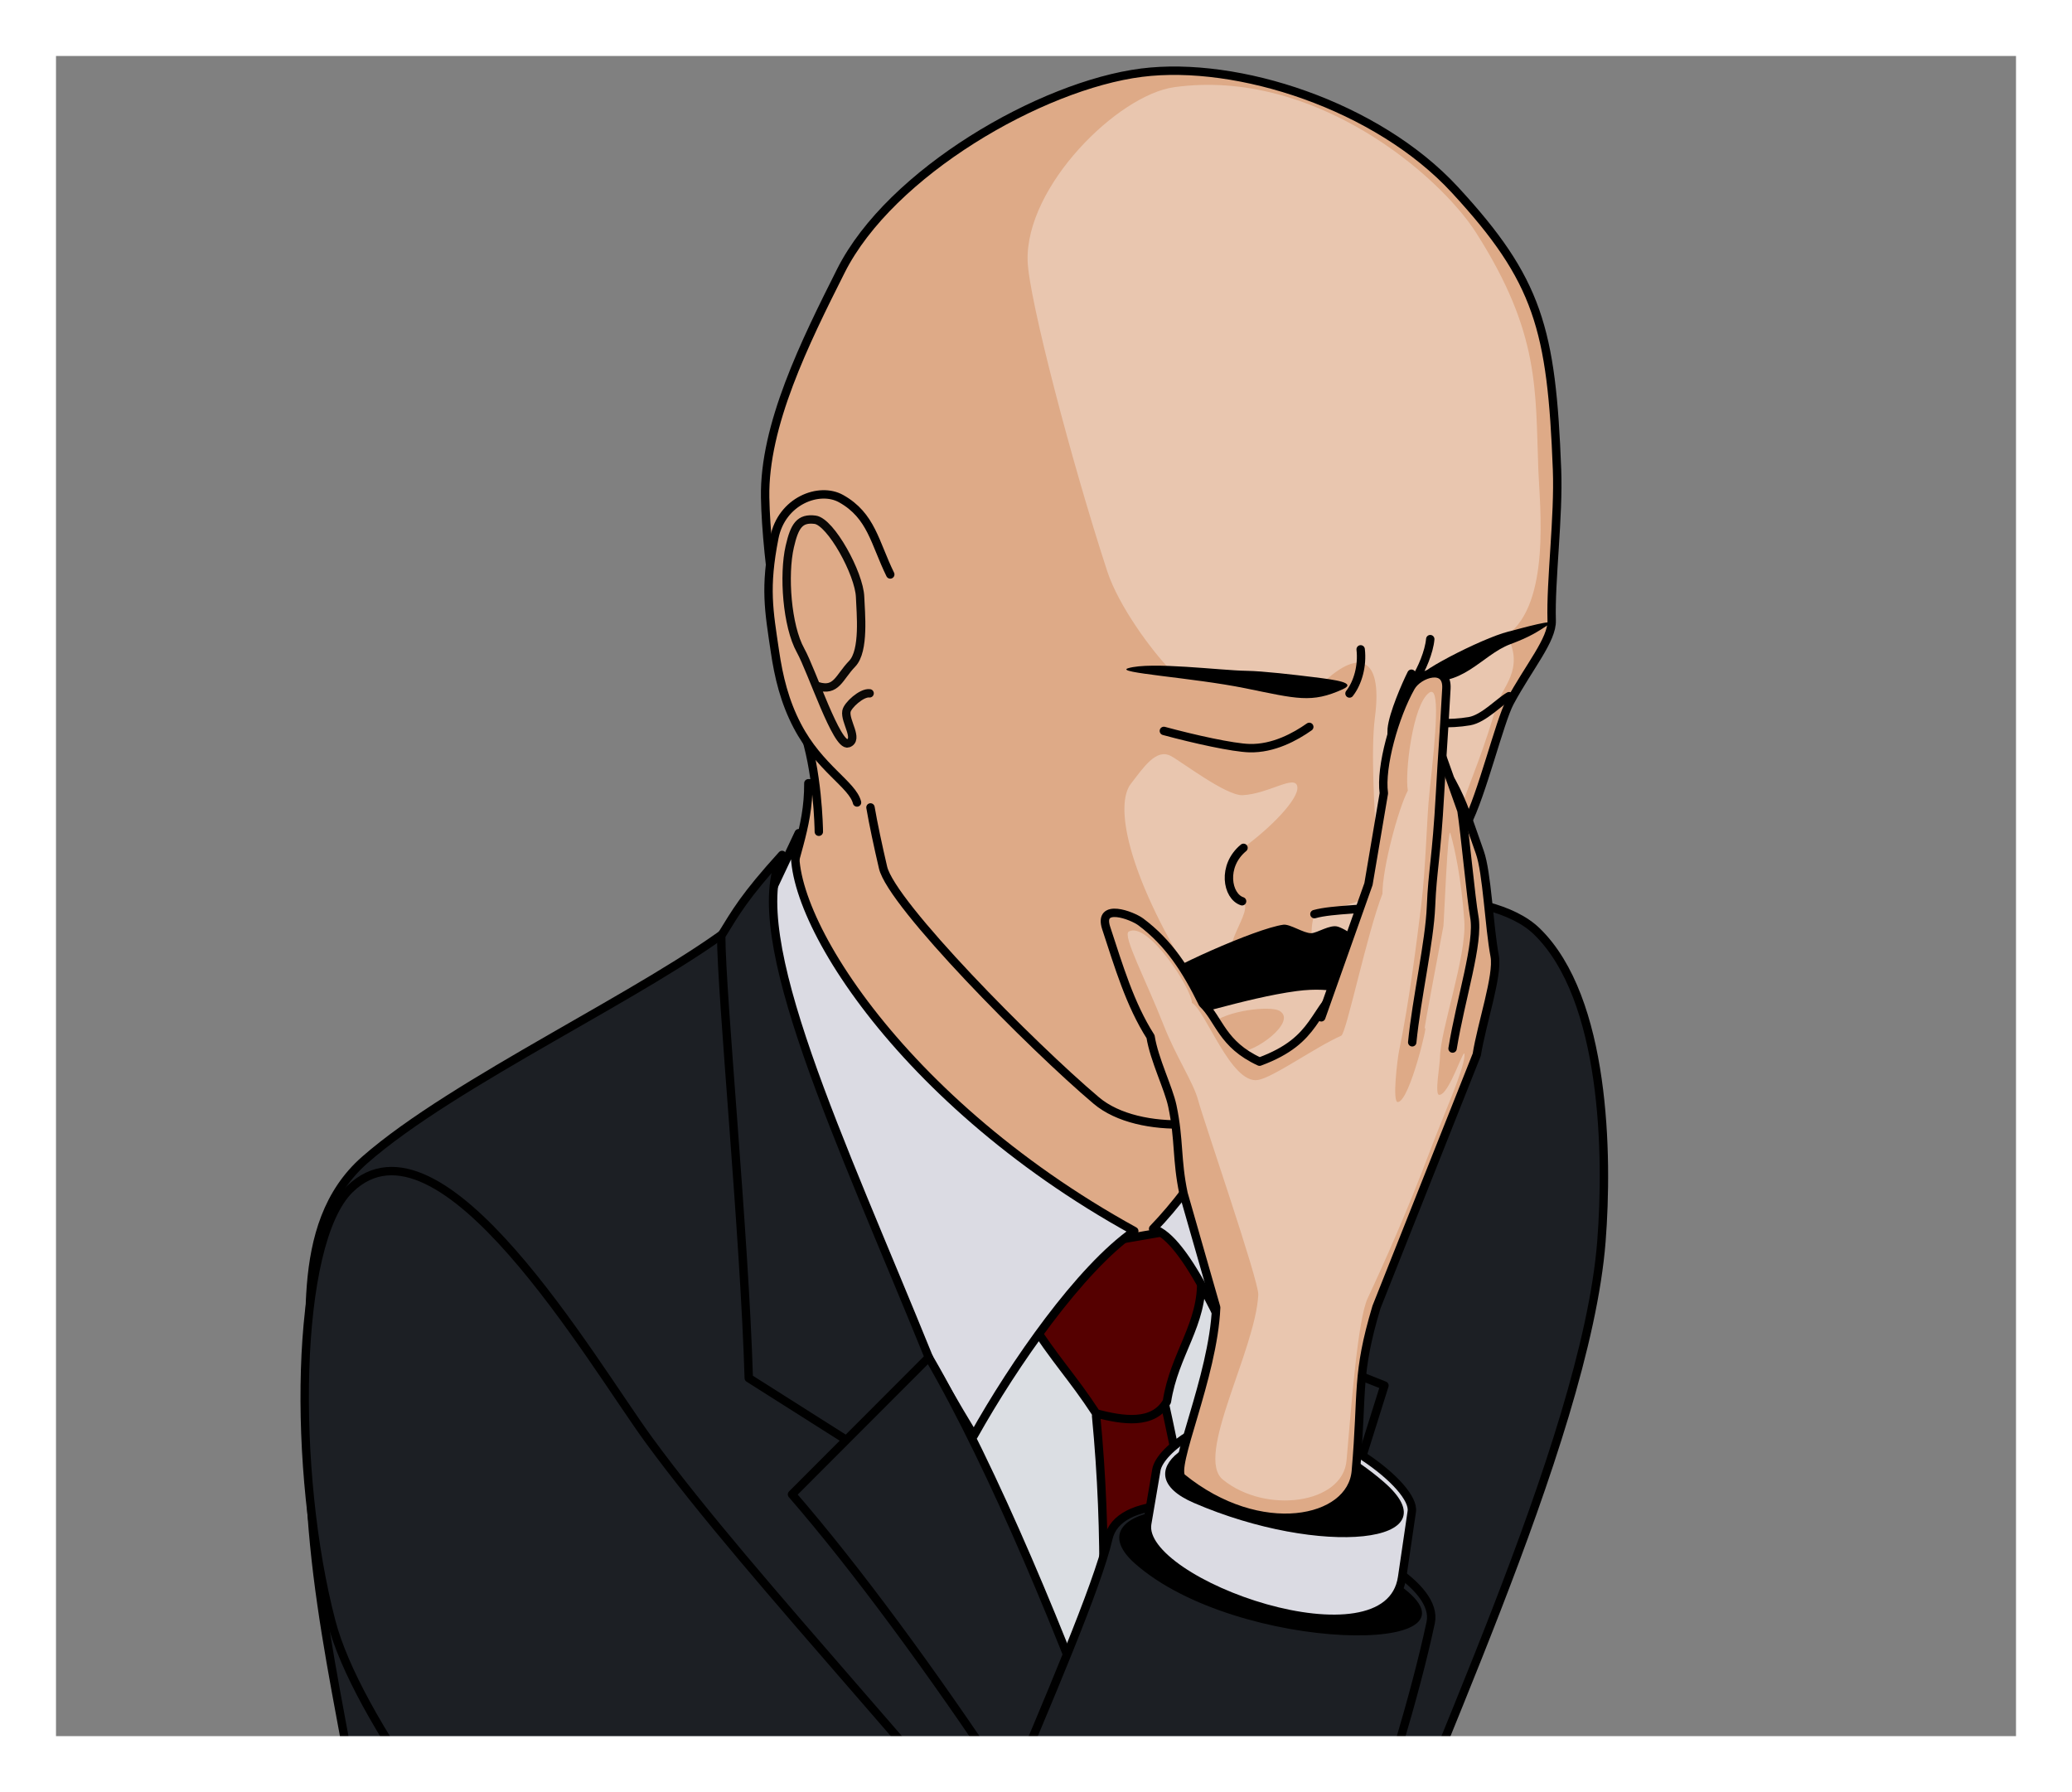 <?xml version="1.0" encoding="UTF-8" standalone="no"?>
<!-- Created with Inkscape (http://www.inkscape.org/) -->

<svg
   xmlns:dc="http://purl.org/dc/elements/1.1/"
   xmlns:cc="http://creativecommons.org/ns#"
   xmlns:rdf="http://www.w3.org/1999/02/22-rdf-syntax-ns#"
   xmlns:svg="http://www.w3.org/2000/svg"
   xmlns="http://www.w3.org/2000/svg"
   xmlns:sodipodi="http://sodipodi.sourceforge.net/DTD/sodipodi-0.dtd"
   xmlns:inkscape="http://www.inkscape.org/namespaces/inkscape"
   width="370"
   height="320"
   id="svg2"
   version="1.1"
   inkscape:version="0.92.3 (2405546, 2018-03-11)"
   sodipodi:docname="[18.悲嘆].svg"
   inkscape:export-filename="C:\Users\zhen-\Desktop\資料\臨時\HOSHI\33.png"
   inkscape:export-xdpi="96"
   inkscape:export-ydpi="96"
   enable-background="new">
  <rect width="100%" height="100%" fill="#808080" stroke="none"/>
  <defs
     id="defs4">
    <inkscape:perspective
       sodipodi:type="inkscape:persp3d"
       inkscape:vp_x="363.49708 : 943.81603 : 1"
       inkscape:vp_y="0 : 1000 : 0"
       inkscape:vp_z="744.09448 : 526.18109 : 1"
       inkscape:persp3d-origin="372.04724 : 350.78739 : 1"
       id="perspective5056" />
    <inkscape:perspective
       id="perspective5056-8"
       inkscape:persp3d-origin="372.04724 : 350.78739 : 1"
       inkscape:vp_z="744.09448 : 526.18109 : 1"
       inkscape:vp_y="0 : 1000 : 0"
       inkscape:vp_x="363.49708 : 943.81603 : 1"
       sodipodi:type="inkscape:persp3d" />
    <inkscape:perspective
       id="perspective5056-5"
       inkscape:persp3d-origin="372.04724 : 350.78739 : 1"
       inkscape:vp_z="744.09448 : 526.18109 : 1"
       inkscape:vp_y="0 : 1000 : 0"
       inkscape:vp_x="363.49708 : 943.81603 : 1"
       sodipodi:type="inkscape:persp3d" />
    <inkscape:perspective
       sodipodi:type="inkscape:persp3d"
       inkscape:vp_x="363.49708 : 943.81603 : 1"
       inkscape:vp_y="0 : 1000 : 0"
       inkscape:vp_z="744.09448 : 526.18109 : 1"
       inkscape:persp3d-origin="372.04724 : 350.78739 : 1"
       id="perspective5056-5-2" />
    <inkscape:perspective
       sodipodi:type="inkscape:persp3d"
       inkscape:vp_x="363.49708 : 943.81603 : 1"
       inkscape:vp_y="0 : 1000 : 0"
       inkscape:vp_z="744.09448 : 526.18109 : 1"
       inkscape:persp3d-origin="372.04724 : 350.78739 : 1"
       id="perspective5056-8-5" />
    <inkscape:perspective
       id="perspective5056-1"
       inkscape:persp3d-origin="372.04724 : 350.78739 : 1"
       inkscape:vp_z="744.09448 : 526.18109 : 1"
       inkscape:vp_y="0 : 1000 : 0"
       inkscape:vp_x="363.49708 : 943.81603 : 1"
       sodipodi:type="inkscape:persp3d" />
    <inkscape:perspective
       sodipodi:type="inkscape:persp3d"
       inkscape:vp_x="363.49708 : 943.81603 : 1"
       inkscape:vp_y="0 : 1000 : 0"
       inkscape:vp_z="744.09448 : 526.18109 : 1"
       inkscape:persp3d-origin="372.04724 : 350.78739 : 1"
       id="perspective5056-5-5" />
    <inkscape:perspective
       id="perspective5056-4"
       inkscape:persp3d-origin="372.04724 : 350.78739 : 1"
       inkscape:vp_z="744.09448 : 526.18109 : 1"
       inkscape:vp_y="0 : 1000 : 0"
       inkscape:vp_x="363.49708 : 943.81603 : 1"
       sodipodi:type="inkscape:persp3d" />
    <inkscape:perspective
       sodipodi:type="inkscape:persp3d"
       inkscape:vp_x="363.49708 : 943.81603 : 1"
       inkscape:vp_y="0 : 1000 : 0"
       inkscape:vp_z="744.09448 : 526.18109 : 1"
       inkscape:persp3d-origin="372.04724 : 350.78739 : 1"
       id="perspective5056-1-2" />
    <inkscape:perspective
       id="perspective5056-8-5-8"
       inkscape:persp3d-origin="372.04724 : 350.78739 : 1"
       inkscape:vp_z="744.09448 : 526.18109 : 1"
       inkscape:vp_y="0 : 1000 : 0"
       inkscape:vp_x="363.49708 : 943.81603 : 1"
       sodipodi:type="inkscape:persp3d" />
    <inkscape:perspective
       id="perspective5056-5-2-8"
       inkscape:persp3d-origin="372.04724 : 350.78739 : 1"
       inkscape:vp_z="744.09448 : 526.18109 : 1"
       inkscape:vp_y="0 : 1000 : 0"
       inkscape:vp_x="363.49708 : 943.81603 : 1"
       sodipodi:type="inkscape:persp3d" />
    <inkscape:perspective
       sodipodi:type="inkscape:persp3d"
       inkscape:vp_x="363.49708 : 943.81603 : 1"
       inkscape:vp_y="0 : 1000 : 0"
       inkscape:vp_z="744.09448 : 526.18109 : 1"
       inkscape:persp3d-origin="372.04724 : 350.78739 : 1"
       id="perspective5056-5-4" />
    <inkscape:perspective
       sodipodi:type="inkscape:persp3d"
       inkscape:vp_x="363.49708 : 943.81603 : 1"
       inkscape:vp_y="0 : 1000 : 0"
       inkscape:vp_z="744.09448 : 526.18109 : 1"
       inkscape:persp3d-origin="372.04724 : 350.78739 : 1"
       id="perspective5056-8-9" />
    <inkscape:perspective
       id="perspective5056-40"
       inkscape:persp3d-origin="372.04724 : 350.78739 : 1"
       inkscape:vp_z="744.09448 : 526.18109 : 1"
       inkscape:vp_y="0 : 1000 : 0"
       inkscape:vp_x="363.49708 : 943.81603 : 1"
       sodipodi:type="inkscape:persp3d" />
    <inkscape:perspective
       sodipodi:type="inkscape:persp3d"
       inkscape:vp_x="363.49708 : 943.81603 : 1"
       inkscape:vp_y="0 : 1000 : 0"
       inkscape:vp_z="744.09448 : 526.18109 : 1"
       inkscape:persp3d-origin="372.04724 : 350.78739 : 1"
       id="perspective5056-1-5" />
    <inkscape:perspective
       id="perspective5056-8-5-4"
       inkscape:persp3d-origin="372.04724 : 350.78739 : 1"
       inkscape:vp_z="744.09448 : 526.18109 : 1"
       inkscape:vp_y="0 : 1000 : 0"
       inkscape:vp_x="363.49708 : 943.81603 : 1"
       sodipodi:type="inkscape:persp3d" />
    <inkscape:perspective
       id="perspective5056-5-2-82"
       inkscape:persp3d-origin="372.04724 : 350.78739 : 1"
       inkscape:vp_z="744.09448 : 526.18109 : 1"
       inkscape:vp_y="0 : 1000 : 0"
       inkscape:vp_x="363.49708 : 943.81603 : 1"
       sodipodi:type="inkscape:persp3d" />
    <inkscape:perspective
       sodipodi:type="inkscape:persp3d"
       inkscape:vp_x="363.49708 : 943.81603 : 1"
       inkscape:vp_y="0 : 1000 : 0"
       inkscape:vp_z="744.09448 : 526.18109 : 1"
       inkscape:persp3d-origin="372.04724 : 350.78739 : 1"
       id="perspective5056-5-8" />
    <inkscape:perspective
       sodipodi:type="inkscape:persp3d"
       inkscape:vp_x="363.49708 : 943.81603 : 1"
       inkscape:vp_y="0 : 1000 : 0"
       inkscape:vp_z="744.09448 : 526.18109 : 1"
       inkscape:persp3d-origin="372.04724 : 350.78739 : 1"
       id="perspective5056-8-4" />
    <inkscape:perspective
       id="perspective5056-409"
       inkscape:persp3d-origin="372.04724 : 350.78739 : 1"
       inkscape:vp_z="744.09448 : 526.18109 : 1"
       inkscape:vp_y="0 : 1000 : 0"
       inkscape:vp_x="363.49708 : 943.81603 : 1"
       sodipodi:type="inkscape:persp3d" />
    <inkscape:perspective
       sodipodi:type="inkscape:persp3d"
       inkscape:vp_x="363.49708 : 943.81603 : 1"
       inkscape:vp_y="0 : 1000 : 0"
       inkscape:vp_z="744.09448 : 526.18109 : 1"
       inkscape:persp3d-origin="372.04724 : 350.78739 : 1"
       id="perspective5056-1-7" />
    <inkscape:perspective
       id="perspective5056-8-5-2"
       inkscape:persp3d-origin="372.04724 : 350.78739 : 1"
       inkscape:vp_z="744.09448 : 526.18109 : 1"
       inkscape:vp_y="0 : 1000 : 0"
       inkscape:vp_x="363.49708 : 943.81603 : 1"
       sodipodi:type="inkscape:persp3d" />
    <inkscape:perspective
       id="perspective5056-5-2-89"
       inkscape:persp3d-origin="372.04724 : 350.78739 : 1"
       inkscape:vp_z="744.09448 : 526.18109 : 1"
       inkscape:vp_y="0 : 1000 : 0"
       inkscape:vp_x="363.49708 : 943.81603 : 1"
       sodipodi:type="inkscape:persp3d" />
    <inkscape:perspective
       sodipodi:type="inkscape:persp3d"
       inkscape:vp_x="363.49708 : 943.81603 : 1"
       inkscape:vp_y="0 : 1000 : 0"
       inkscape:vp_z="744.09448 : 526.18109 : 1"
       inkscape:persp3d-origin="372.04724 : 350.78739 : 1"
       id="perspective5056-5-1" />
    <inkscape:perspective
       sodipodi:type="inkscape:persp3d"
       inkscape:vp_x="363.49708 : 943.81603 : 1"
       inkscape:vp_y="0 : 1000 : 0"
       inkscape:vp_z="744.09448 : 526.18109 : 1"
       inkscape:persp3d-origin="372.04724 : 350.78739 : 1"
       id="perspective5056-8-6" />
    <inkscape:perspective
       id="perspective5056-7"
       inkscape:persp3d-origin="372.04724 : 350.78739 : 1"
       inkscape:vp_z="744.09448 : 526.18109 : 1"
       inkscape:vp_y="0 : 1000 : 0"
       inkscape:vp_x="363.49708 : 943.81603 : 1"
       sodipodi:type="inkscape:persp3d" />
    <inkscape:perspective
       sodipodi:type="inkscape:persp3d"
       inkscape:vp_x="363.49708 : 943.81603 : 1"
       inkscape:vp_y="0 : 1000 : 0"
       inkscape:vp_z="744.09448 : 526.18109 : 1"
       inkscape:persp3d-origin="372.04724 : 350.78739 : 1"
       id="perspective5056-1-1" />
    <inkscape:perspective
       id="perspective5056-8-5-82"
       inkscape:persp3d-origin="372.04724 : 350.78739 : 1"
       inkscape:vp_z="744.09448 : 526.18109 : 1"
       inkscape:vp_y="0 : 1000 : 0"
       inkscape:vp_x="363.49708 : 943.81603 : 1"
       sodipodi:type="inkscape:persp3d" />
    <inkscape:perspective
       id="perspective5056-5-2-1"
       inkscape:persp3d-origin="372.04724 : 350.78739 : 1"
       inkscape:vp_z="744.09448 : 526.18109 : 1"
       inkscape:vp_y="0 : 1000 : 0"
       inkscape:vp_x="363.49708 : 943.81603 : 1"
       sodipodi:type="inkscape:persp3d" />
    <inkscape:perspective
       sodipodi:type="inkscape:persp3d"
       inkscape:vp_x="363.49708 : 943.81603 : 1"
       inkscape:vp_y="0 : 1000 : 0"
       inkscape:vp_z="744.09448 : 526.18109 : 1"
       inkscape:persp3d-origin="372.04724 : 350.78739 : 1"
       id="perspective5056-5-46" />
    <inkscape:perspective
       sodipodi:type="inkscape:persp3d"
       inkscape:vp_x="363.49708 : 943.81603 : 1"
       inkscape:vp_y="0 : 1000 : 0"
       inkscape:vp_z="744.09448 : 526.18109 : 1"
       inkscape:persp3d-origin="372.04724 : 350.78739 : 1"
       id="perspective5056-8-92" />
    <inkscape:perspective
       id="perspective5056-3"
       inkscape:persp3d-origin="372.04724 : 350.78739 : 1"
       inkscape:vp_z="744.09448 : 526.18109 : 1"
       inkscape:vp_y="0 : 1000 : 0"
       inkscape:vp_x="363.49708 : 943.81603 : 1"
       sodipodi:type="inkscape:persp3d" />
  </defs>
  <sodipodi:namedview
     id="base"
     pagecolor="#ffffff"
     bordercolor="#666666"
     borderopacity="1.0"
     inkscape:pageopacity="0.0"
     inkscape:pageshadow="2"
     inkscape:zoom="0.65475806"
     inkscape:cx="-0.87961009"
     inkscape:cy="279.8114"
     inkscape:document-units="px"
     inkscape:current-layer="layer8"
     showgrid="false"
     inkscape:window-width="1610"
     inkscape:window-height="984"
     inkscape:window-x="75"
     inkscape:window-y="-2"
     inkscape:window-maximized="0"
     showguides="false"
     inkscape:guide-bbox="true"
     inkscape:snap-grids="false"
     inkscape:snap-to-guides="false"
     showborder="true"
     inkscape:showpageshadow="false"
     fit-margin-top="0"
     fit-margin-left="0"
     fit-margin-right="0"
     fit-margin-bottom="0"
     inkscape:snap-page="false"
     inkscape:snap-global="false">
    <sodipodi:guide
       position="65.552,330.383"
       orientation="0,1"
       id="guide24639"
       inkscape:locked="false" />
  </sodipodi:namedview>
  <g
     inkscape:groupmode="layer"
     id="layer2"
     inkscape:label="補助線"
     style="display:none"
     sodipodi:insensitive="true">
    <path
       style="fill:none;stroke:#0000ff;stroke-width:1px;stroke-linecap:butt;stroke-linejoin:miter;stroke-opacity:1"
       d="M 10,310 360,10"
       id="path3025"
       inkscape:connector-curvature="0"
       sodipodi:nodetypes="cc" />
    <path
       style="fill:none;stroke:#0000ff;stroke-width:1px;stroke-linecap:butt;stroke-linejoin:miter;stroke-opacity:1"
       d="M 10,10 360,310"
       id="path3027"
       inkscape:connector-curvature="0"
       sodipodi:nodetypes="cc" />
    <path
       style="display:inline;fill:none;stroke:#ff0000;stroke-width:1px;stroke-linecap:butt;stroke-linejoin:miter;stroke-opacity:1"
       d="M 10,0 V 320"
       id="path3006"
       inkscape:connector-curvature="0"
       sodipodi:nodetypes="cc" />
    <path
       style="display:inline;fill:none;stroke:#ff0000;stroke-width:1px;stroke-linecap:butt;stroke-linejoin:miter;stroke-opacity:1"
       d="M 360,0 V 320"
       id="path3010"
       inkscape:connector-curvature="0"
       sodipodi:nodetypes="cc" />
    <path
       style="display:inline;fill:none;stroke:#ff0000;stroke-width:1px;stroke-linecap:butt;stroke-linejoin:miter;stroke-opacity:1"
       d="M 0,10 370,10"
       id="path3016"
       inkscape:connector-curvature="0" />
    <path
       transform="translate(84.716,27.712)"
       style="display:inline;fill:none;stroke:#ff0000;stroke-width:1px;stroke-linecap:butt;stroke-linejoin:miter;stroke-opacity:1"
       d="M -84.716,282.288 H 285.284"
       id="path3018"
       inkscape:connector-curvature="0"
       sodipodi:nodetypes="cc" />
  </g>
  <g
     inkscape:groupmode="layer"
     id="layer8"
     inkscape:label="豚"
     style="display:inline"
     sodipodi:insensitive="true">
    <path
       sodipodi:nodetypes="ccccccc"
       inkscape:connector-curvature="0"
       id="path6635-6-7-11"
       d="m 144.35,139.858 c 0.044,8.433 -2.988,13.431 -4.166,21.993 l 2.634,41.815 60.548,42.248 30.469,-31.325 1.42,-70.235 z"
       style="display:inline;fill:#deaa87;stroke:#000000;stroke-width:1.5;stroke-linecap:round;stroke-linejoin:round;stroke-opacity:1" />
    <path
       sodipodi:nodetypes="cccc"
       inkscape:connector-curvature="0"
       id="path3234-3"
       d="m 154.716,215.19 92.247,10.322 -33.831,154.541 z"
       style="display:inline;fill:#dbdee3;stroke:none;stroke-width:1.5;stroke-linecap:round;stroke-linejoin:round" />
    <path
       style="display:inline;fill:#550000;stroke:#000000;stroke-width:1.5;stroke-linecap:round;stroke-linejoin:round;stroke-opacity:1"
       d="m 207.762,249.551 c 9.565,42.857 11.441,79.105 13.903,118.005 l -14.204,34.729 -18.703,-30.731 c 4.711,-41.383 11.104,-75.755 6.978,-118.718 z"
       id="path6770-0-1-04-1"
       inkscape:connector-curvature="0"
       sodipodi:nodetypes="cccccc" />
    <path
       style="display:inline;fill:#1c1f24;fill-opacity:1;stroke:#000000;stroke-width:1.5;stroke-linecap:round;stroke-linejoin:round;stroke-opacity:1"
       d="m 131.574,164.886 c -15.774,12.298 -50.469,28.213 -66.439,42.236 -13.344,11.718 -9.025,32.453 -9.715,47.049 -1.356,28.67 7.867,58.901 9.576,78.263 1.362,15.427 0.199,84.165 -2.64,115.958 L 214.238,376.002 166.881,261.886 Z"
       id="path3707"
       inkscape:connector-curvature="0"
       sodipodi:nodetypes="cssccccc" />
    <path
       style="display:inline;fill:#550000;stroke:#000000;stroke-width:1.5;stroke-linecap:round;stroke-linejoin:round;stroke-opacity:1"
       d="m 208.863,219.801 -19.542,3.389 -5.718,12.115 c 4.926,7.708 7.831,10.468 12.145,17.077 4.788,1.258 10.192,2.078 12.627,-2.119 1.319,-8.569 6.493,-13.821 6.114,-22.083 z"
       id="path6768-9-7-2-7"
       inkscape:connector-curvature="0"
       sodipodi:nodetypes="ccccccc" />
    <path
       style="display:inline;fill:#dbdbe3;fill-opacity:1;stroke:#000000;stroke-width:1.5;stroke-linecap:round;stroke-linejoin:round;stroke-opacity:1"
       d="m 227.374,164.357 c 8.947,13.164 -1.151,68.946 -2.372,87.476 -5.801,-13.475 -13.137,-30.74 -19.088,-32.425 15.845,-16.464 31.699,-50.192 10.81,-70.719 z"
       id="path3697"
       inkscape:connector-curvature="0"
       sodipodi:nodetypes="scccs" />
    <path
       style="display:inline;fill:#dbdbe3;fill-opacity:1;stroke:#000000;stroke-width:1.5;stroke-linecap:round;stroke-linejoin:round;stroke-opacity:1"
       d="m 202.547,219.816 c -9.705,6.767 -21.498,23.723 -28.652,36.517 -12.496,-20.514 -40.369,-71.544 -40.709,-87.506 l 9.443,-20.053 c -4.72,10.673 16.059,46.906 59.919,71.042 z"
       id="path6762-7-7-9-4"
       inkscape:connector-curvature="0"
       sodipodi:nodetypes="ccccc" />
    <path
       style="display:inline;fill:#1c1f24;fill-opacity:1;stroke:#000000;stroke-width:1.5;stroke-linecap:round;stroke-linejoin:round;stroke-opacity:1"
       d="m 165.854,242.371 c -15.699,-38.742 -33.26,-75.329 -26.198,-89.712 -6.733,7.433 -8.205,10.11 -10.868,14.439 0.008,10.436 4.166,53.485 4.919,78.973 l 22.76,14.425 z"
       id="path8915"
       inkscape:connector-curvature="0"
       sodipodi:nodetypes="cccccc" />
    <path
       style="display:inline;fill:#1c1f24;fill-opacity:1;stroke:#000000;stroke-width:1.5;stroke-linecap:round;stroke-linejoin:round;stroke-opacity:1"
       d="M 211.573,371.957 C 196.1,341.479 164.454,293.366 141.429,266.834 l 24.425,-24.463 c 23.412,40.299 49.678,120.808 49.836,129.176 0.763,40.442 3.057,59.186 -2.96,91.999 L 62.357,448.393"
       id="path8917"
       inkscape:connector-curvature="0"
       sodipodi:nodetypes="cccscc" />
    <g
       style="display:inline;stroke:#000000;stroke-width:0.185;stroke-linecap:round;stroke-linejoin:round"
       transform="matrix(-7.73,2.886,2.802,7.504,11923.045,-5939.14)"
       id="g3242" />
    <g
       style="display:inline;stroke:#000000;stroke-width:0.185;stroke-linecap:round;stroke-linejoin:round"
       transform="matrix(-7.983,2.086,2.025,7.75,12702.814,-4850.158)"
       id="g3244" />
    <g
       style="display:inline;stroke:#000000;stroke-width:0.185;stroke-linecap:round;stroke-linejoin:round"
       transform="matrix(-7.983,2.086,2.025,7.75,14466.647,-5222.061)"
       id="g3246" />
    <g
       style="display:inline;stroke-width:0.145;stroke-linecap:round;stroke-linejoin:round"
       inkscape:label="駅員: 左手"
       id="g3250"
       transform="matrix(9.686,-3.616,3.616,9.686,330.608,1394.697)">
      <g
         style="display:inline;stroke:#000000;stroke-width:0.185;stroke-linecap:round;stroke-linejoin:round"
         transform="matrix(-0.798,0,0,0.775,1298.471,-272.342)"
         id="g3248" />
    </g>
    <g
       style="display:inline;stroke:#000000;stroke-width:0.185;stroke-linecap:round;stroke-linejoin:round"
       transform="matrix(-7.73,2.886,2.802,7.504,11923.046,-5939.14)"
       id="g3252" />
    <path
       style="display:inline;fill:#1c1f24;fill-opacity:1;stroke:#000000;stroke-width:1.5;stroke-linecap:round;stroke-linejoin:round;stroke-opacity:1"
       d="m 250.108,442.971 c 2.843,-12.953 -9.281,-84.252 -4.628,-99.783 6.855,-22.881 37.659,-85.363 40.489,-121.533 1.203,-15.384 0.764,-43.342 -11.5,-55.319 -8.689,-8.485 -32.66,-6.292 -47.606,-6.558 l 9.507,79.607 -28.41,134.021 z"
       id="path4600"
       inkscape:connector-curvature="0"
       sodipodi:nodetypes="cccscccc" />
    <path
       style="display:inline;fill:#1c1f24;fill-opacity:1;stroke:#000000;stroke-width:1.5;stroke-linecap:round;stroke-linejoin:round;stroke-opacity:1"
       d="m 235.713,246.274 5.778,-20.789 c -3.172,-19.445 -10.386,-63.102 -12.316,-65.454 -1.549,-1.887 -8.301,-9.161 -11.516,-11 14.484,11.911 11.41,52.853 9.022,90.213 z"
       id="path8921"
       inkscape:connector-curvature="0"
       sodipodi:nodetypes="cccccc" />
    <path
       style="display:inline;fill:#1c1f24;fill-opacity:1;stroke:#000000;stroke-width:1.5;stroke-linecap:round;stroke-linejoin:round;stroke-opacity:1"
       d="m 250.108,442.971 -47.66,22.704 c -1.664,-34.326 -3.591,-71.224 1.952,-92.717 3.403,-13.196 19.182,-83.533 22.281,-133.713 l 20.542,8.152 -38.445,122.485"
       id="path3709"
       inkscape:connector-curvature="0"
       sodipodi:nodetypes="ccsccc" />
    <g
       id="g4667"
       transform="matrix(0.951,0,0,0.951,-42.217,-8.151)"
       style="stroke-width:1.577">
      <path
         style="display:inline;fill:#deaa87;stroke:#000000;stroke-width:1.577;stroke-linecap:round;stroke-linejoin:round;stroke-opacity:1"
         d="m 207.844,160.173 c 0.522,3.063 1.429,7.289 2.359,11.279 1.609,6.903 27.917,33.513 40.048,43.755 8.057,6.803 25.986,5.207 31.689,-0.271 3.59,-3.449 6.002,-9.19 9.936,-13.524 3.528,-3.886 7.07,-7.491 8.518,-9.08 4.187,-4.593 14.711,-20.16 19.326,-28.927 2.942,-5.59 6.247,-19.391 8.195,-23.003 3.605,-6.688 7.952,-11.71 7.84,-15.328 -0.228,-7.381 1.343,-19.488 1.004,-28.305 -1.018,-26.454 -3.514,-35.583 -19.173,-52.55 -14.622,-15.843 -40.801,-24.283 -58.825,-22.004 -18.873,2.387 -47.19,18.762 -56.464,37.193 -6.788,13.489 -14.468,29.036 -14.233,42.561 0.206,11.8 3.396,33.226 7.094,43.416 2.783,7.668 2.987,18.707 2.987,19.355"
         id="path4640"
         inkscape:connector-curvature="0"
         sodipodi:nodetypes="cssccccssssssssc" />
      <path
         sodipodi:nodetypes="sssscsssssccssssccsssscscs"
         inkscape:connector-curvature="0"
         id="path3438-5-86-7-3-4-0-0-9"
         d="m 273.231,217.612 c 8.807,-1.615 9.897,-5.624 14.088,-12.518 5.733,-9.429 22.933,-22.457 30.937,-43.73 2.488,-6.614 5.066,-12.962 7.107,-20.217 1.01,-3.592 5.417,-6.822 1.99,-13.317 8.296,-5.908 6.144,-24.563 5.899,-30.963 -0.578,-15.118 0.355,-25.731 -11.715,-44.638 -6.865,-10.753 -30.335,-30.938 -56.642,-27.293 -10.623,1.472 -28,18.632 -27.542,32.668 0.229,7.044 8.289,37.858 14.952,58.23 2.116,6.469 8.289,14.857 11.868,18.526 l 27.791,3.23 c 7.412,-7.502 12.122,-5.96 10.605,5.634 -0.816,6.24 -0.059,17.861 0.323,24.306 0.227,3.826 -0.12,8.597 -1.81,9.543 -1.204,0.675 -5.737,2.217 -9.116,2.515 -1.345,0.118 -1.833,5.552 -0.578,9.142 l -13.791,-1.336 c -5.466,0.636 2.841,-8.347 -6.7e-4,-9.581 -4.115,-1.787 -1.4,-8.882 0.081,-9.95 5.43,-3.914 10.545,-9.269 10.328,-11.493 -0.25,-2.563 -5.345,1.254 -10.271,1.503 -3.1,0.156 -11.722,-6.469 -13.544,-7.389 -2.739,-1.384 -5.065,2.168 -7.455,5.255 -2.923,3.774 -1.081,16.151 11.483,36.559 -9.239,17.406 0.054,26.225 5.013,25.316 z"
         style="display:inline;fill:#e9c6af;stroke:none;stroke-width:1.577;stroke-linecap:round;stroke-linejoin:round" />
      <path
         inkscape:connector-curvature="0"
         id="path6629-0-9-1"
         d="m 309.424,135.065 c -0.998,1.991 -3.45,7.583 -3.701,10.374 -0.214,2.38 1.732,22.981 1.636,26.283 -0.072,2.466 -2.722,6.24 -4.303,6.982 -1.438,0.675 -8.421,0.533 -11.852,1.502"
         style="display:inline;fill:none;stroke:#000000;stroke-width:1.577;stroke-linecap:round;stroke-linejoin:round;stroke-opacity:1" />
      <path
         inkscape:connector-curvature="0"
         id="path6633-4-3-7"
         d="m 290.61,183.786 c -1.44,0.027 -4.008,-1.767 -5.253,-1.592 -5.25,0.735 -22.491,8.557 -24.212,10.479 -1.738,1.942 -0.86,7.976 0.684,7.879 3.544,-0.225 16.426,-4.628 26.055,-5.903 7.299,-0.967 10.361,1.169 11.992,0.732 0.684,-0.184 3.945,-5.381 3.164,-6.695 -1.52,-2.557 -5.475,-5.506 -7.431,-6.127 -1.464,-0.464 -3.903,1.208 -4.999,1.228 z"
         style="display:inline;fill:#000000;stroke:none;stroke-width:1.577;stroke-linecap:round;stroke-linejoin:round" />
      <path
         inkscape:connector-curvature="0"
         id="path6643-0-8-5"
         d="m 299.887,130.493 c 0.358,3.061 -0.524,6.289 -2.095,8.287"
         style="display:inline;fill:none;stroke:#000000;stroke-width:1.577;stroke-linecap:round;stroke-linejoin:round;stroke-opacity:1" />
      <path
         inkscape:connector-curvature="0"
         id="path6645-7-8-2"
         d="m 296.543,137.973 c -5.88,2.686 -8.662,1.786 -18.33,-0.178 -9.849,-2 -24.806,-2.911 -21.978,-3.763 4.276,-1.287 17.328,0.427 22.254,0.492 3.007,0.04 9.005,0.744 12.575,1.186 4.047,0.501 8.147,1.044 5.479,2.262 z"
         style="display:inline;fill:#000000;stroke:none;stroke-width:1.577;stroke-linecap:round;stroke-linejoin:round"
         sodipodi:nodetypes="ssssss" />
      <path
         inkscape:connector-curvature="0"
         id="path6647-1-2-7"
         d="m 335.019,125.939 c 2.239,-1.466 -5.009,0.621 -7.442,1.232 -4.966,1.247 -18.655,8.306 -16.571,8.87 7.743,2.096 11.611,-4.513 16.942,-6.5 3.71,-1.382 5.11,-2.319 7.071,-3.602 z"
         style="display:inline;fill:#000000;stroke:none;stroke-width:1.577;stroke-linecap:round;stroke-linejoin:round"
         sodipodi:nodetypes="sssss" />
      <path
         inkscape:connector-curvature="0"
         id="path6649-7-9-6"
         d="m 277.889,167.76 c -4.106,3.391 -3.095,9.095 -0.267,10.029"
         style="display:inline;fill:none;stroke:#000000;stroke-width:1.577;stroke-linecap:round;stroke-linejoin:round;stroke-opacity:1" />
      <path
         inkscape:connector-curvature="0"
         id="path3337-7-35-4"
         d="m 290.238,145.048 c -2.626,1.853 -6.744,4.121 -11.246,3.993 -3.113,-0.088 -10.334,-1.683 -16.058,-3.234"
         style="display:inline;fill:none;stroke:#000000;stroke-width:1.577;stroke-linecap:round;stroke-linejoin:round;stroke-opacity:1" />
      <path
         inkscape:connector-curvature="0"
         id="path3353-3-4-3"
         d="m 327.761,139.285 c -1.787,0.996 -4.775,4.244 -7.454,4.694 -3.665,0.616 -7.655,0.47 -12.601,-0.519"
         style="display:inline;fill:none;stroke:#000000;stroke-width:1.577;stroke-linecap:round;stroke-linejoin:round;stroke-opacity:1" />
      <path
         inkscape:connector-curvature="0"
         id="path6710-3-0-2"
         d="m 284.6,198.341 c -1.662,-0.927 -9.745,-0.173 -12.99,2.594 -1.896,1.617 1.761,4.313 5.587,5.008 2.571,0.468 10.991,-5.6 7.403,-7.602 z"
         style="display:inline;fill:#deaa87;stroke:none;stroke-width:1.577;stroke-linecap:round;stroke-linejoin:round" />
      <path
         inkscape:connector-curvature="0"
         id="path6643-0-8-0-6"
         d="m 312.954,128.574 c -0.208,2.385 -1.612,5.685 -2.828,7.534"
         style="display:inline;fill:none;stroke:#000000;stroke-width:1.577;stroke-linecap:round;stroke-linejoin:round;stroke-opacity:1" />
    </g>
    <path
       style="display:inline;fill:#deaa87;stroke:#000000;stroke-width:1.5;stroke-linecap:round;stroke-linejoin:round;stroke-opacity:1"
       d="m 153.039,143.289 c -0.797,-3.209 -6.703,-6.108 -10.666,-13.684 -2.276,-4.351 -3.324,-8.769 -3.991,-13.285 -1.081,-7.317 -1.872,-11.349 -0.104,-20.31 1.302,-6.597 8.023,-9.159 11.931,-6.966 5.411,3.037 5.985,7.859 8.765,13.53"
       id="path6637-1-5-2"
       inkscape:connector-curvature="0"
       sodipodi:nodetypes="cssssc" />
    <path
       style="display:inline;opacity:0.95;fill:none;stroke:#000000;stroke-width:1.5;stroke-linecap:round;stroke-linejoin:round;stroke-opacity:1"
       d="m 145.98,122.506 c 3.408,1.077 3.817,-1.541 6.187,-3.981 2.246,-2.312 1.522,-9.152 1.422,-11.92 -0.151,-4.186 -5.251,-13.448 -8.034,-13.801 -2.765,-0.35 -3.677,1.104 -4.526,4.803 -1.152,5.026 -0.512,14.135 1.92,18.521 2.029,3.658 6.481,17.283 8.493,16.598 1.972,-0.672 -0.607,-3.913 -0.293,-5.715 0.189,-1.086 2.741,-3.404 4.139,-3.212"
       id="path6639-8-4-1"
       inkscape:connector-curvature="0"
       sodipodi:nodetypes="csssssssc" />
    <path
       sodipodi:nodetypes="csssc"
       inkscape:connector-curvature="0"
       id="path3346-3"
       d="m 201.786,360.263 c -32.97,-42.343 -67.25,-77.631 -85.873,-103.074 -10.182,-13.911 -37.205,-60.634 -53.431,-44.874 -9.952,9.666 -10.274,50.667 -3.32,77.215 8.963,34.221 84.806,113.716 116.605,134.391"
       style="display:inline;fill:#1c1f24;stroke:#000000;stroke-width:1.5;stroke-linecap:round;stroke-linejoin:round;stroke-opacity:1" />
    <g
       style="display:inline;stroke:#000000;stroke-width:0.627;stroke-linecap:round;stroke-linejoin:round"
       transform="matrix(-2.275,0.849,0.824,2.208,2463.945,-1645.311)"
       id="g19494" />
    <g
       style="display:inline;stroke:#000000;stroke-width:0.627;stroke-linecap:round;stroke-linejoin:round"
       transform="matrix(-2.349,0.614,0.596,2.28,2693.398,-1324.87)"
       id="g19496" />
    <g
       style="display:inline;stroke:#000000;stroke-width:0.627;stroke-linecap:round;stroke-linejoin:round"
       transform="matrix(-2.349,0.614,0.596,2.28,3212.42,-1434.305)"
       id="g19498" />
    <g
       style="display:inline;stroke-width:0.493;stroke-linecap:round;stroke-linejoin:round"
       inkscape:label="駅員: 左手"
       id="g19502"
       transform="matrix(2.85,-1.064,1.064,2.85,-947.217,512.726)">
      <g
         style="display:inline;stroke:#000000;stroke-width:0.627;stroke-linecap:round;stroke-linejoin:round"
         transform="matrix(-0.798,0,0,0.775,1298.471,-272.342)"
         id="g19500" />
    </g>
    <g
       style="display:inline;stroke:#000000;stroke-width:0.627;stroke-linecap:round;stroke-linejoin:round"
       transform="matrix(-2.275,0.849,0.824,2.208,2463.946,-1645.311)"
       id="g19504" />
    <g
       style="display:inline;stroke:#000000;stroke-width:0.365;stroke-linecap:round;stroke-linejoin:round"
       transform="matrix(2.576,3.287,-3.191,2.501,-1941.156,-5638.406)"
       id="g19506" />
    <g
       style="display:inline;stroke:#000000;stroke-width:0.365;stroke-linecap:round;stroke-linejoin:round"
       transform="matrix(2.897,3.009,-2.921,2.812,-2565.414,-5373.967)"
       id="g19508" />
    <g
       style="display:inline;stroke:#000000;stroke-width:0.365;stroke-linecap:round;stroke-linejoin:round"
       transform="matrix(2.897,3.009,-2.921,2.812,-3228.982,-6000.243)"
       id="g19510" />
    <g
       style="display:inline;stroke-width:0.287;stroke-linecap:round;stroke-linejoin:round"
       inkscape:label="駅員: 左手"
       id="g19514"
       transform="matrix(-3.228,-4.119,-4.119,3.228,1129.136,589.343)">
      <g
         style="display:inline;stroke:#000000;stroke-width:0.365;stroke-linecap:round;stroke-linejoin:round"
         transform="matrix(-0.798,0,0,0.775,1298.471,-272.342)"
         id="g19512" />
    </g>
    <g
       style="display:inline;stroke:#000000;stroke-width:0.365;stroke-linecap:round;stroke-linejoin:round"
       transform="matrix(2.576,3.287,-3.191,2.501,-1941.156,-5638.407)"
       id="g19516" />
    <path
       style="display:inline;fill:#1c1f24;fill-opacity:1;stroke:#000000;stroke-width:1.5;stroke-linecap:round;stroke-linejoin:round;stroke-opacity:1"
       d="m 158.566,377.119 c 4.798,-21.908 35.486,-85.511 39.358,-102.422 3.512,-15.342 60.355,1.92 57.555,15.029 -5.826,27.278 -19.791,61.282 -23.723,86.318 -2.854,18.172 -27.055,59.181 -38.94,59.107 -20.7,-0.128 -33.471,-9.639 -44.672,-22.56"
       id="path33176-6"
       inkscape:connector-curvature="0"
       sodipodi:nodetypes="cssssc" />
    <path
       style="display:inline;fill:#000000;stroke:none;stroke-width:1.5;stroke-linecap:round;stroke-linejoin:round;stroke-opacity:1"
       d="m 250.064,283.162 c -27.961,-20.144 -59.921,-15.077 -47.407,-3.991 18.195,16.118 64.935,16.619 47.407,3.991 z"
       id="path19524-0-2-7"
       inkscape:connector-curvature="0"
       sodipodi:nodetypes="sss" />
    <path
       sodipodi:nodetypes="ssssss"
       inkscape:connector-curvature="0"
       id="path19526-2-8"
       d="m 206.496,262.466 c 0.63,-3.695 9.669,-10.053 17.954,-9.443 13.521,0.995 28.32,12.322 27.654,16.862 l -1.723,11.743 c -2.486,16.942 -47.329,1.045 -45.52,-9.569 z"
       style="display:inline;fill:#dbdbe3;fill-opacity:1;stroke:#000000;stroke-width:1.5;stroke-linecap:round;stroke-linejoin:round;stroke-opacity:1" />
    <path
       style="display:inline;fill:#000000;stroke:none;stroke-width:1.5;stroke-linecap:round;stroke-linejoin:round;stroke-opacity:1"
       d="m 247.085,264.594 c -5.126,-4.423 -12.432,-8.884 -19.227,-9.34 -14.532,-0.976 -27.216,7.677 -14.668,13.1 22.562,9.751 46.794,7.37 33.895,-3.76 z"
       id="path19524-06-7"
       inkscape:connector-curvature="0"
       sodipodi:nodetypes="ssss" />
    <g
       id="g4636"
       transform="matrix(1.007,0.2,-0.2,1.007,-28.638,-79.128)"
       style="stroke-width:1.461">
      <path
         sodipodi:nodetypes="cccssssccssccscssccc"
         inkscape:connector-curvature="0"
         id="path4739"
         d="m 317.616,197.498 2.8,-15.04 -2.616,-10.148 -4.971,-13.437 c -0.833,-2.252 1.248,-7.466 3.743,-4.488 2.695,3.217 4.117,5.973 7.14,11.037 1.919,3.215 4.076,12.285 6.049,17.198 1.265,3.151 0.066,12.044 0.283,17.407 l -8.559,46.474 c -1.172,12.357 0.498,14.69 2.04,28.691 0.972,8.832 -14.023,15.155 -29.443,6.998 -2.303,-1.218 1.95,-18.144 0.067,-30.199 l -9.419,-18.312 c -2.399,-5.613 -2.491,-8.983 -4.887,-14.585 -1.246,-2.913 -4.629,-7.226 -6.063,-11.077 -4.621,-4.822 -7.847,-11.005 -11.24,-17.011 -2.309,-4.088 3.989,-3.046 5.698,-2.228 5.478,2.623 9.307,6.568 13.321,11.82 3.389,2.184 4.663,6.325 11.667,7.993 9.42,-5.77 7.081,-10.681 12.113,-16.45"
         style="display:inline;fill:#deaa87;stroke:#000000;stroke-width:1.461;stroke-linecap:round;stroke-linejoin:round;stroke-opacity:1" />
      <path
         sodipodi:nodetypes="cscssccc"
         inkscape:connector-curvature="0"
         id="path4741"
         d="m 325.709,199.812 c -0.31,-8.944 0.965,-18.884 -0.764,-23.229 -1.13,-2.838 -4.453,-14.047 -5.778,-17.656 l -9.249,-15.496 c -1.137,-1.905 -4.822,-0.868 -4.13,6.041 0.44,4.388 2.146,10.26 4.221,13.688 l 5.619,14.351 -1.972,19.841"
         style="display:inline;fill:#deaa87;stroke:#000000;stroke-width:1.461;stroke-linecap:round;stroke-linejoin:round;stroke-opacity:1" />
      <path
         sodipodi:nodetypes="cccssssc"
         inkscape:connector-curvature="0"
         id="path4737"
         d="m 302.247,198.938 3.543,-24.333 -0.453,-16.015 c -1.525,-4.339 -0.793,-13.601 1.016,-19.05 0.865,-2.605 5.508,-5.142 6.104,-0.936 1.415,9.979 1.398,10.558 2.477,18.17 1.599,11.284 1.297,13.261 2.279,19.517 0.957,6.095 0.652,16.198 1.401,23.821"
         style="display:inline;fill:#deaa87;stroke:#000000;stroke-width:1.461;stroke-linecap:round;stroke-linejoin:round;stroke-opacity:1" />
      <path
         sodipodi:nodetypes="cssssssssssssssssssssccssc"
         inkscape:connector-curvature="0"
         id="path3296-2"
         d="m 279.687,200.86 c -0.392,-2.315 -10.245,-12.474 -13.175,-10.04 -1.02,0.848 4.495,7.593 9.151,14.852 3.153,4.915 7,8.735 8.373,11.548 1.487,3.045 16.532,28.84 16.869,31.168 1.399,9.68 -5.408,29.764 0.22,32.746 8.47,4.489 21.274,0.1 20.452,-7.447 -1.06,-9.725 -2.867,-24.427 -1.892,-28.402 1.63,-6.646 3.811,-16.175 5.659,-27.349 1.074,-6.496 2.985,-14.62 2.649,-17.255 -0.322,-2.529 -1.208,7.286 -3.02,7.487 -0.786,0.087 -0.878,-5.168 -1.106,-6.388 -0.886,-4.744 1.138,-18.146 -0.472,-24.109 -1.933,-7.157 -4.173,-12.23 -5.352,-14.509 -0.761,-1.471 1.94,15.525 1.954,16.057 0.032,1.155 0.137,19.131 0.302,18.192 0.384,-2.188 -0.055,12.772 -2.103,13.387 -1.004,0.302 -1.546,-7.529 -1.536,-8.676 0.076,-8.815 -0.693,-19.336 -1.147,-25.533 -0.517,-7.046 -2.012,-14.986 -2.436,-19.812 -0.905,-10.32 -1.79,-18.65 -3.432,-16.86 -2.419,2.637 -1.423,14.619 -0.309,17.401 -1.007,3.416 -1.725,14.089 -0.833,18.476 -1.306,7.344 -1.424,25.044 -2.225,25.605 -4.019,2.814 -10.195,9.445 -12.722,10.379 -4.446,1.643 -11.321,-10.171 -13.869,-10.918 z"
         style="display:inline;fill:#e9c6af;stroke:none;stroke-width:1.461;stroke-linecap:round;stroke-linejoin:round" />
    </g>
  </g>
  <g
     inkscape:groupmode="layer"
     id="layer7"
     inkscape:label="枠面"
     style="display:inline"
     sodipodi:insensitive="true">
    <path
       style="display:inline;fill:#ffffff;stroke:none"
       d="M 0,0 V 320 H 370 V 0 L 360,10 V 310 H 10 V 10 H 360 L 370,0 Z"
       id="path21072"
       inkscape:connector-curvature="0"
       sodipodi:nodetypes="ccccccccccc" />
  </g>
</svg>
